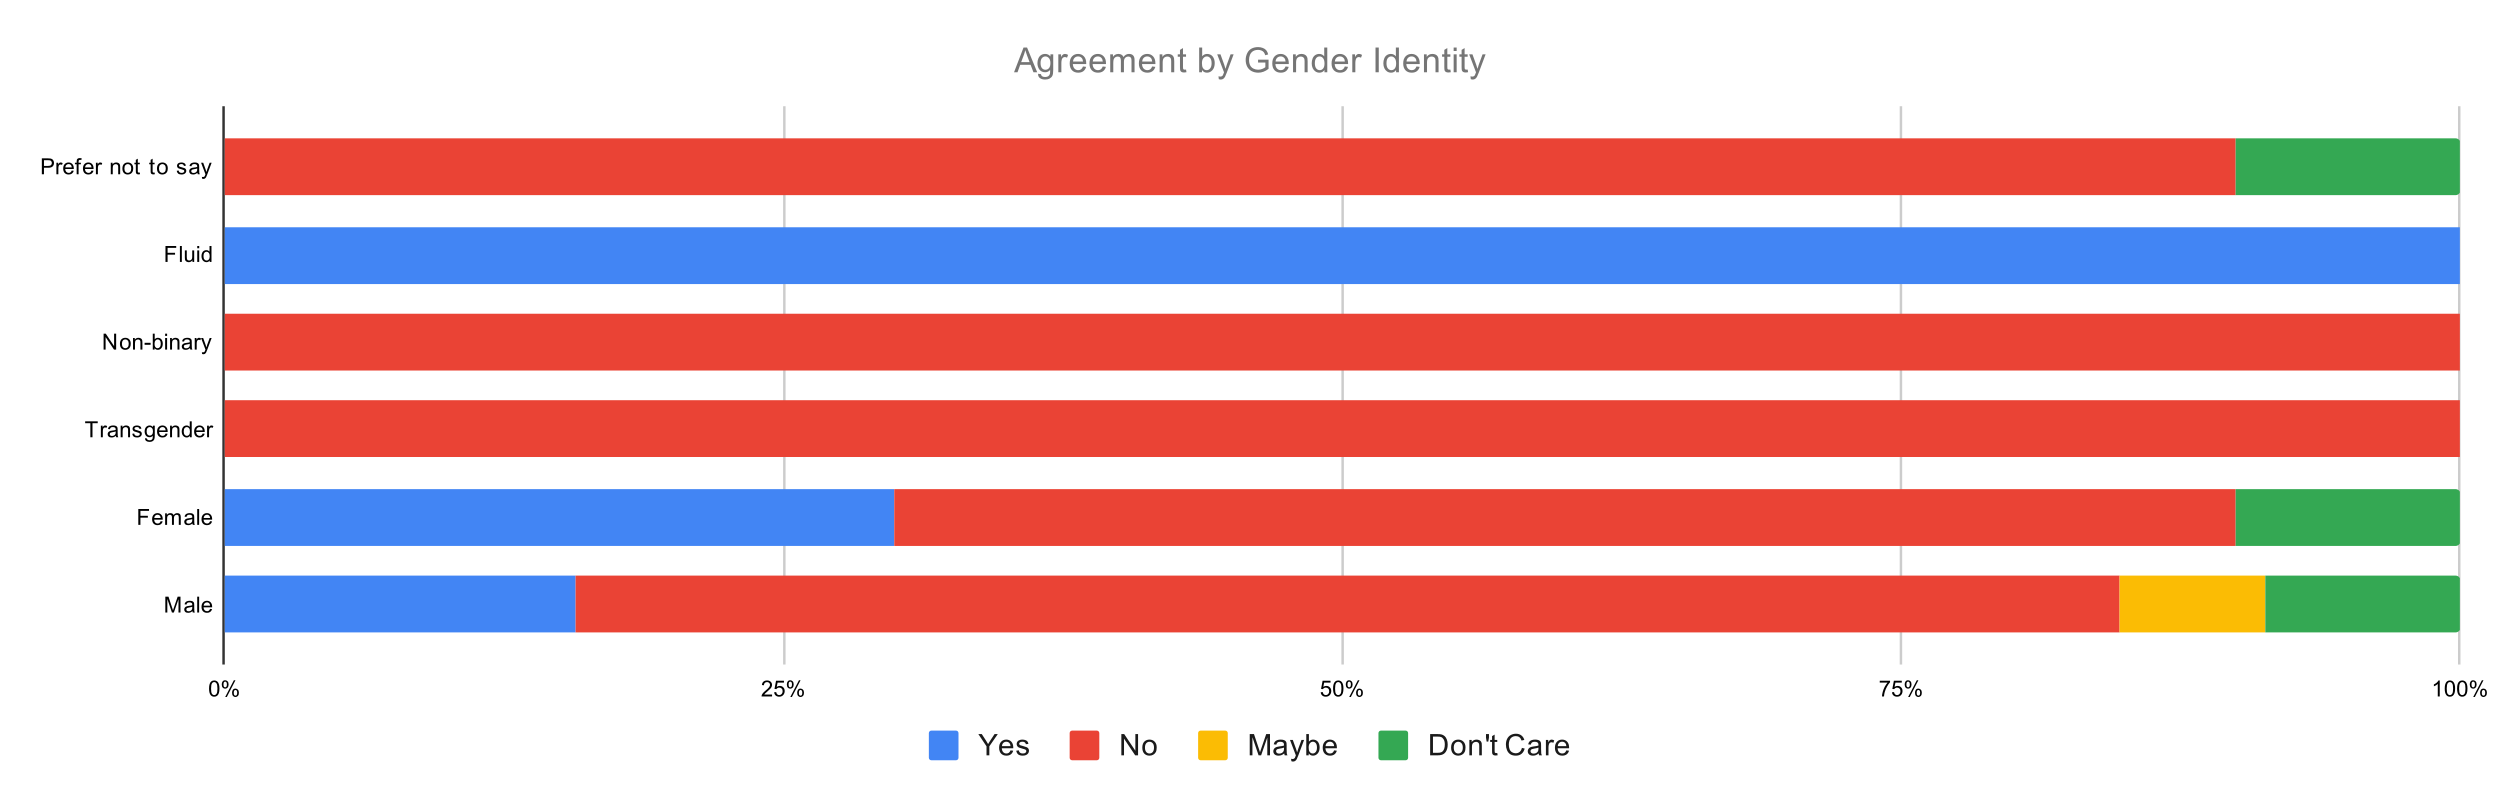 <svg version="1.1" viewBox="0.0 0.0 1012.0 325.0" fill="none" stroke="none" stroke-linecap="square" stroke-miterlimit="10" width="1012" height="325" xmlns:xlink="http://www.w3.org/1999/xlink" xmlns="http://www.w3.org/2000/svg"><path fill="#ffffff" d="M0 0L1012.0 0L1012.0 325.0L0 325.0L0 0Z" fill-rule="nonzero"/><path stroke="#333333" stroke-width="1.0" stroke-linecap="butt" d="M90.5 43.5L90.5 268.5" fill-rule="nonzero"/><path stroke="#cccccc" stroke-width="1.0" stroke-linecap="butt" d="M317.5 43.5L317.5 268.5" fill-rule="nonzero"/><path stroke="#cccccc" stroke-width="1.0" stroke-linecap="butt" d="M543.5 43.5L543.5 268.5" fill-rule="nonzero"/><path stroke="#cccccc" stroke-width="1.0" stroke-linecap="butt" d="M769.5 43.5L769.5 268.5" fill-rule="nonzero"/><path stroke="#cccccc" stroke-width="1.0" stroke-linecap="butt" d="M995.5 43.5L995.5 268.5" fill-rule="nonzero"/><clipPath id="id_0"><path d="M90.75 43.083L995.75 43.083L995.75 268.417L90.75 268.417L90.75 43.083Z" clip-rule="nonzero"/></clipPath><path stroke="#000000" stroke-width="0.0" stroke-linecap="butt" stroke-opacity="0.0" clip-path="url(#id_0)" d="M91.0 256.0L91.0 233.0L233.0 233.0L233.0 256.0Z" fill-rule="nonzero"/><path fill="#4285f4" clip-path="url(#id_0)" d="M91.0 256.0L91.0 233.0L233.0 233.0L233.0 256.0Z" fill-rule="nonzero"/><path stroke="#000000" stroke-width="0.0" stroke-linecap="butt" stroke-opacity="0.0" clip-path="url(#id_0)" d="M91.0 221.0L91.0 198.0L362.0 198.0L362.0 221.0Z" fill-rule="nonzero"/><path fill="#4285f4" clip-path="url(#id_0)" d="M91.0 221.0L91.0 198.0L362.0 198.0L362.0 221.0Z" fill-rule="nonzero"/><path stroke="#000000" stroke-width="0.0" stroke-linecap="butt" stroke-opacity="0.0" clip-path="url(#id_0)" d="M91.0 185.0L91.0 162.0L91.0 162.0L91.0 185.0Z" fill-rule="nonzero"/><path fill="#4285f4" clip-path="url(#id_0)" d="M91.0 185.0L91.0 162.0L91.0 162.0L91.0 185.0Z" fill-rule="nonzero"/><path stroke="#000000" stroke-width="0.0" stroke-linecap="butt" stroke-opacity="0.0" clip-path="url(#id_0)" d="M91.0 150.0L91.0 127.0L91.0 127.0L91.0 150.0Z" fill-rule="nonzero"/><path fill="#4285f4" clip-path="url(#id_0)" d="M91.0 150.0L91.0 127.0L91.0 127.0L91.0 150.0Z" fill-rule="nonzero"/><path stroke="#000000" stroke-width="0.0" stroke-linecap="butt" stroke-opacity="0.0" clip-path="url(#id_0)" d="M91.0 115.0L91.0 92.0L996.0 92.0L996.0 115.0Z" fill-rule="nonzero"/><path fill="#4285f4" clip-path="url(#id_0)" d="M91.0 115.0L91.0 92.0L996.0 92.0L996.0 115.0Z" fill-rule="nonzero"/><path stroke="#000000" stroke-width="0.0" stroke-linecap="butt" stroke-opacity="0.0" clip-path="url(#id_0)" d="M91.0 79.0L91.0 56.0L91.0 56.0L91.0 79.0Z" fill-rule="nonzero"/><path fill="#4285f4" clip-path="url(#id_0)" d="M91.0 79.0L91.0 56.0L91.0 56.0L91.0 79.0Z" fill-rule="nonzero"/><path stroke="#000000" stroke-width="0.0" stroke-linecap="butt" stroke-opacity="0.0" clip-path="url(#id_0)" d="M233.0 256.0L233.0 233.0L858.0 233.0L858.0 256.0Z" fill-rule="nonzero"/><path fill="#ea4335" clip-path="url(#id_0)" d="M233.0 256.0L233.0 233.0L858.0 233.0L858.0 256.0Z" fill-rule="nonzero"/><path stroke="#000000" stroke-width="0.0" stroke-linecap="butt" stroke-opacity="0.0" clip-path="url(#id_0)" d="M362.0 221.0L362.0 198.0L905.0 198.0L905.0 221.0Z" fill-rule="nonzero"/><path fill="#ea4335" clip-path="url(#id_0)" d="M362.0 221.0L362.0 198.0L905.0 198.0L905.0 221.0Z" fill-rule="nonzero"/><path stroke="#000000" stroke-width="0.0" stroke-linecap="butt" stroke-opacity="0.0" clip-path="url(#id_0)" d="M91.0 185.0L91.0 162.0L996.0 162.0L996.0 185.0Z" fill-rule="nonzero"/><path fill="#ea4335" clip-path="url(#id_0)" d="M91.0 185.0L91.0 162.0L996.0 162.0L996.0 185.0Z" fill-rule="nonzero"/><path stroke="#000000" stroke-width="0.0" stroke-linecap="butt" stroke-opacity="0.0" clip-path="url(#id_0)" d="M91.0 150.0L91.0 127.0L996.0 127.0L996.0 150.0Z" fill-rule="nonzero"/><path fill="#ea4335" clip-path="url(#id_0)" d="M91.0 150.0L91.0 127.0L996.0 127.0L996.0 150.0Z" fill-rule="nonzero"/><path stroke="#000000" stroke-width="0.0" stroke-linecap="butt" stroke-opacity="0.0" clip-path="url(#id_0)" d="M996.0 115.0L996.0 92.0L996.0 92.0L996.0 115.0Z" fill-rule="nonzero"/><path fill="#ea4335" clip-path="url(#id_0)" d="M996.0 115.0L996.0 92.0L996.0 92.0L996.0 115.0Z" fill-rule="nonzero"/><path stroke="#000000" stroke-width="0.0" stroke-linecap="butt" stroke-opacity="0.0" clip-path="url(#id_0)" d="M91.0 79.0L91.0 56.0L905.0 56.0L905.0 79.0Z" fill-rule="nonzero"/><path fill="#ea4335" clip-path="url(#id_0)" d="M91.0 79.0L91.0 56.0L905.0 56.0L905.0 79.0Z" fill-rule="nonzero"/><path stroke="#000000" stroke-width="0.0" stroke-linecap="butt" stroke-opacity="0.0" clip-path="url(#id_0)" d="M858.0 256.0L858.0 233.0L917.0 233.0L917.0 256.0Z" fill-rule="nonzero"/><path fill="#fbbc04" clip-path="url(#id_0)" d="M858.0 256.0L858.0 233.0L917.0 233.0L917.0 256.0Z" fill-rule="nonzero"/><path stroke="#000000" stroke-width="0.0" stroke-linecap="butt" stroke-opacity="0.0" clip-path="url(#id_0)" d="M905.0 221.0L905.0 198.0L905.0 198.0L905.0 221.0Z" fill-rule="nonzero"/><path fill="#fbbc04" clip-path="url(#id_0)" d="M905.0 221.0L905.0 198.0L905.0 198.0L905.0 221.0Z" fill-rule="nonzero"/><path stroke="#000000" stroke-width="0.0" stroke-linecap="butt" stroke-opacity="0.0" clip-path="url(#id_0)" d="M996.0 185.0L996.0 162.0L996.0 162.0L996.0 185.0Z" fill-rule="nonzero"/><path fill="#fbbc04" clip-path="url(#id_0)" d="M996.0 185.0L996.0 162.0L996.0 162.0L996.0 185.0Z" fill-rule="nonzero"/><path stroke="#000000" stroke-width="0.0" stroke-linecap="butt" stroke-opacity="0.0" clip-path="url(#id_0)" d="M996.0 150.0L996.0 127.0L996.0 127.0L996.0 150.0Z" fill-rule="nonzero"/><path fill="#fbbc04" clip-path="url(#id_0)" d="M996.0 150.0L996.0 127.0L996.0 127.0L996.0 150.0Z" fill-rule="nonzero"/><path stroke="#000000" stroke-width="0.0" stroke-linecap="butt" stroke-opacity="0.0" clip-path="url(#id_0)" d="M996.0 115.0L996.0 92.0L996.0 92.0L996.0 115.0Z" fill-rule="nonzero"/><path fill="#fbbc04" clip-path="url(#id_0)" d="M996.0 115.0L996.0 92.0L996.0 92.0L996.0 115.0Z" fill-rule="nonzero"/><path stroke="#000000" stroke-width="0.0" stroke-linecap="butt" stroke-opacity="0.0" clip-path="url(#id_0)" d="M905.0 79.0L905.0 56.0L905.0 56.0L905.0 79.0Z" fill-rule="nonzero"/><path fill="#fbbc04" clip-path="url(#id_0)" d="M905.0 79.0L905.0 56.0L905.0 56.0L905.0 79.0Z" fill-rule="nonzero"/><path stroke="#000000" stroke-width="0.0" stroke-linecap="butt" stroke-opacity="0.0" clip-path="url(#id_0)" d="M917.0 256.0L917.0 233.0L994.0 233.0C995.105 233.0 996.0 233.895 996.0 235.0L996.0 254.0C996.0 255.105 995.105 256.0 994.0 256.0Z" fill-rule="nonzero"/><path fill="#34a853" clip-path="url(#id_0)" d="M917.0 256.0L917.0 233.0L994.0 233.0C995.105 233.0 996.0 233.895 996.0 235.0L996.0 254.0C996.0 255.105 995.105 256.0 994.0 256.0Z" fill-rule="nonzero"/><path stroke="#000000" stroke-width="0.0" stroke-linecap="butt" stroke-opacity="0.0" clip-path="url(#id_0)" d="M905.0 221.0L905.0 198.0L994.0 198.0C995.105 198.0 996.0 198.895 996.0 200.0L996.0 219.0C996.0 220.105 995.105 221.0 994.0 221.0Z" fill-rule="nonzero"/><path fill="#34a853" clip-path="url(#id_0)" d="M905.0 221.0L905.0 198.0L994.0 198.0C995.105 198.0 996.0 198.895 996.0 200.0L996.0 219.0C996.0 220.105 995.105 221.0 994.0 221.0Z" fill-rule="nonzero"/><path stroke="#000000" stroke-width="0.0" stroke-linecap="butt" stroke-opacity="0.0" clip-path="url(#id_0)" d="M996.0 185.0L996.0 162.0L996.0 162.0L996.0 185.0Z" fill-rule="nonzero"/><path fill="#34a853" clip-path="url(#id_0)" d="M996.0 185.0L996.0 162.0L996.0 162.0L996.0 185.0Z" fill-rule="nonzero"/><path stroke="#000000" stroke-width="0.0" stroke-linecap="butt" stroke-opacity="0.0" clip-path="url(#id_0)" d="M996.0 150.0L996.0 127.0L996.0 127.0L996.0 150.0Z" fill-rule="nonzero"/><path fill="#34a853" clip-path="url(#id_0)" d="M996.0 150.0L996.0 127.0L996.0 127.0L996.0 150.0Z" fill-rule="nonzero"/><path stroke="#000000" stroke-width="0.0" stroke-linecap="butt" stroke-opacity="0.0" clip-path="url(#id_0)" d="M996.0 115.0L996.0 92.0L996.0 92.0L996.0 115.0Z" fill-rule="nonzero"/><path fill="#34a853" clip-path="url(#id_0)" d="M996.0 115.0L996.0 92.0L996.0 92.0L996.0 115.0Z" fill-rule="nonzero"/><path stroke="#000000" stroke-width="0.0" stroke-linecap="butt" stroke-opacity="0.0" clip-path="url(#id_0)" d="M905.0 79.0L905.0 56.0L994.0 56.0C995.105 56.0 996.0 56.895 996.0 58.0L996.0 77.0C996.0 78.105 995.105 79.0 994.0 79.0Z" fill-rule="nonzero"/><path fill="#34a853" clip-path="url(#id_0)" d="M905.0 79.0L905.0 56.0L994.0 56.0C995.105 56.0 996.0 56.895 996.0 58.0L996.0 77.0C996.0 78.105 995.105 79.0 994.0 79.0Z" fill-rule="nonzero"/><path fill="#000000" d="M66.922 247.964L66.922 241.526L68.203 241.526L69.719 246.089Q69.938 246.714 70.031 247.042Q70.141 246.683 70.375 246.011L71.922 241.526L73.062 241.526L73.062 247.964L72.25 247.964L72.25 242.573L70.375 247.964L69.609 247.964L67.734 242.48L67.734 247.964L66.922 247.964ZM77.891 247.386Q77.453 247.761 77.047 247.917Q76.641 248.073 76.172 248.073Q75.406 248.073 74.984 247.698Q74.578 247.323 74.578 246.73Q74.578 246.386 74.734 246.105Q74.891 245.823 75.141 245.651Q75.391 245.48 75.703 245.386Q75.938 245.339 76.406 245.276Q77.375 245.167 77.828 244.995Q77.828 244.839 77.828 244.792Q77.828 244.308 77.609 244.12Q77.297 243.839 76.703 243.839Q76.141 243.839 75.875 244.042Q75.609 244.23 75.484 244.73L74.719 244.636Q74.812 244.136 75.047 243.839Q75.297 243.526 75.75 243.37Q76.219 243.198 76.812 243.198Q77.422 243.198 77.781 243.339Q78.156 243.48 78.328 243.698Q78.516 243.901 78.578 244.23Q78.625 244.433 78.625 244.948L78.625 246.011Q78.625 247.105 78.672 247.401Q78.719 247.698 78.875 247.964L78.047 247.964Q77.922 247.714 77.891 247.386ZM77.828 245.62Q77.391 245.792 76.531 245.917Q76.047 245.995 75.844 246.089Q75.641 246.167 75.531 246.339Q75.422 246.511 75.422 246.714Q75.422 247.026 75.656 247.245Q75.891 247.448 76.359 247.448Q76.812 247.448 77.172 247.245Q77.531 247.042 77.703 246.698Q77.828 246.433 77.828 245.917L77.828 245.62ZM79.828 247.964L79.828 241.526L80.609 241.526L80.609 247.964L79.828 247.964ZM85.031 246.464L85.859 246.558Q85.656 247.276 85.125 247.683Q84.609 248.073 83.797 248.073Q82.781 248.073 82.172 247.448Q81.578 246.808 81.578 245.667Q81.578 244.495 82.188 243.855Q82.797 243.198 83.766 243.198Q84.703 243.198 85.281 243.839Q85.875 244.464 85.875 245.62Q85.875 245.698 85.875 245.839L82.391 245.839Q82.438 246.605 82.828 247.011Q83.219 247.417 83.812 247.417Q84.25 247.417 84.547 247.198Q84.859 246.964 85.031 246.464ZM82.438 245.183L85.047 245.183Q85.0 244.589 84.75 244.292Q84.375 243.839 83.766 243.839Q83.219 243.839 82.844 244.214Q82.484 244.573 82.438 245.183Z" fill-rule="nonzero"/><path fill="#000000" d="M55.984 212.478L55.984 206.041L60.328 206.041L60.328 206.791L56.844 206.791L56.844 208.791L59.859 208.791L59.859 209.556L56.844 209.556L56.844 212.478L55.984 212.478ZM65.031 210.978L65.859 211.072Q65.656 211.791 65.125 212.197Q64.609 212.588 63.797 212.588Q62.781 212.588 62.172 211.963Q61.578 211.322 61.578 210.181Q61.578 209.01 62.188 208.369Q62.797 207.713 63.766 207.713Q64.703 207.713 65.281 208.353Q65.875 208.978 65.875 210.135Q65.875 210.213 65.875 210.353L62.391 210.353Q62.438 211.119 62.828 211.525Q63.219 211.931 63.812 211.931Q64.25 211.931 64.547 211.713Q64.859 211.478 65.031 210.978ZM62.438 209.697L65.047 209.697Q65.0 209.103 64.75 208.806Q64.375 208.353 63.766 208.353Q63.219 208.353 62.844 208.728Q62.484 209.088 62.438 209.697ZM66.844 212.478L66.844 207.806L67.547 207.806L67.547 208.463Q67.766 208.119 68.125 207.916Q68.5 207.713 68.969 207.713Q69.484 207.713 69.812 207.931Q70.141 208.135 70.281 208.525Q70.844 207.713 71.719 207.713Q72.422 207.713 72.797 208.103Q73.172 208.478 73.172 209.275L73.172 212.478L72.375 212.478L72.375 209.541Q72.375 209.056 72.297 208.853Q72.234 208.65 72.031 208.525Q71.828 208.385 71.547 208.385Q71.062 208.385 70.734 208.713Q70.406 209.041 70.406 209.76L70.406 212.478L69.609 212.478L69.609 209.447Q69.609 208.916 69.422 208.65Q69.234 208.385 68.797 208.385Q68.453 208.385 68.172 208.572Q67.891 208.744 67.766 209.088Q67.641 209.416 67.641 210.056L67.641 212.478L66.844 212.478ZM77.891 211.9Q77.453 212.275 77.047 212.431Q76.641 212.588 76.172 212.588Q75.406 212.588 74.984 212.213Q74.578 211.838 74.578 211.244Q74.578 210.9 74.734 210.619Q74.891 210.338 75.141 210.166Q75.391 209.994 75.703 209.9Q75.938 209.853 76.406 209.791Q77.375 209.681 77.828 209.51Q77.828 209.353 77.828 209.306Q77.828 208.822 77.609 208.635Q77.297 208.353 76.703 208.353Q76.141 208.353 75.875 208.556Q75.609 208.744 75.484 209.244L74.719 209.15Q74.812 208.65 75.047 208.353Q75.297 208.041 75.75 207.885Q76.219 207.713 76.812 207.713Q77.422 207.713 77.781 207.853Q78.156 207.994 78.328 208.213Q78.516 208.416 78.578 208.744Q78.625 208.947 78.625 209.463L78.625 210.525Q78.625 211.619 78.672 211.916Q78.719 212.213 78.875 212.478L78.047 212.478Q77.922 212.228 77.891 211.9ZM77.828 210.135Q77.391 210.306 76.531 210.431Q76.047 210.51 75.844 210.603Q75.641 210.681 75.531 210.853Q75.422 211.025 75.422 211.228Q75.422 211.541 75.656 211.76Q75.891 211.963 76.359 211.963Q76.812 211.963 77.172 211.76Q77.531 211.556 77.703 211.213Q77.828 210.947 77.828 210.431L77.828 210.135ZM79.828 212.478L79.828 206.041L80.609 206.041L80.609 212.478L79.828 212.478ZM85.031 210.978L85.859 211.072Q85.656 211.791 85.125 212.197Q84.609 212.588 83.797 212.588Q82.781 212.588 82.172 211.963Q81.578 211.322 81.578 210.181Q81.578 209.01 82.188 208.369Q82.797 207.713 83.766 207.713Q84.703 207.713 85.281 208.353Q85.875 208.978 85.875 210.135Q85.875 210.213 85.875 210.353L82.391 210.353Q82.438 211.119 82.828 211.525Q83.219 211.931 83.812 211.931Q84.25 211.931 84.547 211.713Q84.859 211.478 85.031 210.978ZM82.438 209.697L85.047 209.697Q85.0 209.103 84.75 208.806Q84.375 208.353 83.766 208.353Q83.219 208.353 82.844 208.728Q82.484 209.088 82.438 209.697Z" fill-rule="nonzero"/><path fill="#000000" d="M36.578 176.993L36.578 171.305L34.469 171.305L34.469 170.555L39.562 170.555L39.562 171.305L37.438 171.305L37.438 176.993L36.578 176.993ZM40.828 176.993L40.828 172.321L41.547 172.321L41.547 173.04Q41.812 172.54 42.047 172.383Q42.281 172.227 42.562 172.227Q42.953 172.227 43.375 172.477L43.094 173.212Q42.812 173.04 42.516 173.04Q42.266 173.04 42.047 173.196Q41.844 173.352 41.75 173.633Q41.625 174.055 41.625 174.555L41.625 176.993L40.828 176.993ZM46.891 176.415Q46.453 176.79 46.047 176.946Q45.641 177.102 45.172 177.102Q44.406 177.102 43.984 176.727Q43.578 176.352 43.578 175.758Q43.578 175.415 43.734 175.133Q43.891 174.852 44.141 174.68Q44.391 174.508 44.703 174.415Q44.938 174.368 45.406 174.305Q46.375 174.196 46.828 174.024Q46.828 173.868 46.828 173.821Q46.828 173.337 46.609 173.149Q46.297 172.868 45.703 172.868Q45.141 172.868 44.875 173.071Q44.609 173.258 44.484 173.758L43.719 173.665Q43.812 173.165 44.047 172.868Q44.297 172.555 44.75 172.399Q45.219 172.227 45.812 172.227Q46.422 172.227 46.781 172.368Q47.156 172.508 47.328 172.727Q47.516 172.93 47.578 173.258Q47.625 173.462 47.625 173.977L47.625 175.04Q47.625 176.133 47.672 176.43Q47.719 176.727 47.875 176.993L47.047 176.993Q46.922 176.743 46.891 176.415ZM46.828 174.649Q46.391 174.821 45.531 174.946Q45.047 175.024 44.844 175.118Q44.641 175.196 44.531 175.368Q44.422 175.54 44.422 175.743Q44.422 176.055 44.656 176.274Q44.891 176.477 45.359 176.477Q45.812 176.477 46.172 176.274Q46.531 176.071 46.703 175.727Q46.828 175.462 46.828 174.946L46.828 174.649ZM48.844 176.993L48.844 172.321L49.562 172.321L49.562 172.993Q50.062 172.227 51.047 172.227Q51.469 172.227 51.812 172.383Q52.172 172.524 52.344 172.774Q52.516 173.008 52.594 173.352Q52.641 173.571 52.641 174.118L52.641 176.993L51.844 176.993L51.844 174.149Q51.844 173.665 51.75 173.43Q51.656 173.196 51.422 173.055Q51.188 172.899 50.875 172.899Q50.375 172.899 50.0 173.227Q49.641 173.54 49.641 174.446L49.641 176.993L48.844 176.993ZM53.531 175.602L54.312 175.477Q54.375 175.946 54.672 176.196Q54.984 176.446 55.516 176.446Q56.062 176.446 56.328 176.227Q56.594 176.008 56.594 175.712Q56.594 175.43 56.359 175.29Q56.188 175.18 55.547 175.008Q54.672 174.79 54.328 174.633Q54.0 174.477 53.828 174.196Q53.656 173.915 53.656 173.571Q53.656 173.258 53.797 172.993Q53.938 172.727 54.188 172.54Q54.375 172.415 54.688 172.321Q55.016 172.227 55.375 172.227Q55.922 172.227 56.328 172.383Q56.75 172.54 56.953 172.805Q57.156 173.071 57.234 173.524L56.453 173.633Q56.406 173.274 56.141 173.071Q55.891 172.868 55.438 172.868Q54.891 172.868 54.656 173.055Q54.422 173.227 54.422 173.477Q54.422 173.633 54.516 173.743Q54.609 173.883 54.828 173.962Q54.938 174.008 55.516 174.165Q56.359 174.383 56.688 174.524Q57.031 174.665 57.219 174.946Q57.406 175.212 57.406 175.618Q57.406 176.024 57.172 176.368Q56.938 176.712 56.5 176.915Q56.078 177.102 55.516 177.102Q54.609 177.102 54.125 176.727Q53.656 176.337 53.531 175.602ZM58.703 177.383L59.469 177.493Q59.516 177.852 59.734 178.008Q60.031 178.227 60.547 178.227Q61.094 178.227 61.391 178.008Q61.688 177.79 61.797 177.399Q61.859 177.149 61.844 176.383Q61.328 176.993 60.562 176.993Q59.594 176.993 59.062 176.305Q58.547 175.602 58.547 174.633Q58.547 173.962 58.781 173.399Q59.031 172.837 59.484 172.54Q59.938 172.227 60.562 172.227Q61.391 172.227 61.922 172.883L61.922 172.321L62.656 172.321L62.656 176.352Q62.656 177.446 62.422 177.899Q62.203 178.352 61.719 178.618Q61.25 178.883 60.547 178.883Q59.703 178.883 59.188 178.508Q58.688 178.133 58.703 177.383ZM59.359 174.571Q59.359 175.493 59.719 175.915Q60.078 176.337 60.625 176.337Q61.172 176.337 61.547 175.915Q61.922 175.493 61.922 174.602Q61.922 173.743 61.531 173.305Q61.156 172.868 60.625 172.868Q60.094 172.868 59.719 173.305Q59.359 173.727 59.359 174.571ZM67.031 175.493L67.859 175.587Q67.656 176.305 67.125 176.712Q66.609 177.102 65.797 177.102Q64.781 177.102 64.172 176.477Q63.578 175.837 63.578 174.696Q63.578 173.524 64.188 172.883Q64.797 172.227 65.766 172.227Q66.703 172.227 67.281 172.868Q67.875 173.493 67.875 174.649Q67.875 174.727 67.875 174.868L64.391 174.868Q64.438 175.633 64.828 176.04Q65.219 176.446 65.812 176.446Q66.25 176.446 66.547 176.227Q66.859 175.993 67.031 175.493ZM64.438 174.212L67.047 174.212Q67.0 173.618 66.75 173.321Q66.375 172.868 65.766 172.868Q65.219 172.868 64.844 173.243Q64.484 173.602 64.438 174.212ZM68.844 176.993L68.844 172.321L69.562 172.321L69.562 172.993Q70.062 172.227 71.047 172.227Q71.469 172.227 71.812 172.383Q72.172 172.524 72.344 172.774Q72.516 173.008 72.594 173.352Q72.641 173.571 72.641 174.118L72.641 176.993L71.844 176.993L71.844 174.149Q71.844 173.665 71.75 173.43Q71.656 173.196 71.422 173.055Q71.188 172.899 70.875 172.899Q70.375 172.899 70.0 173.227Q69.641 173.54 69.641 174.446L69.641 176.993L68.844 176.993ZM76.875 176.993L76.875 176.399Q76.422 177.102 75.562 177.102Q75.016 177.102 74.547 176.79Q74.078 176.477 73.812 175.93Q73.562 175.383 73.562 174.665Q73.562 173.962 73.797 173.399Q74.031 172.821 74.484 172.524Q74.953 172.227 75.531 172.227Q75.953 172.227 76.281 172.399Q76.609 172.571 76.812 172.868L76.812 170.555L77.609 170.555L77.609 176.993L76.875 176.993ZM74.375 174.665Q74.375 175.555 74.75 176.008Q75.125 176.446 75.641 176.446Q76.156 176.446 76.516 176.024Q76.891 175.602 76.891 174.727Q76.891 173.774 76.516 173.321Q76.141 172.868 75.609 172.868Q75.078 172.868 74.719 173.305Q74.375 173.743 74.375 174.665ZM82.031 175.493L82.859 175.587Q82.656 176.305 82.125 176.712Q81.609 177.102 80.797 177.102Q79.781 177.102 79.172 176.477Q78.578 175.837 78.578 174.696Q78.578 173.524 79.188 172.883Q79.797 172.227 80.766 172.227Q81.703 172.227 82.281 172.868Q82.875 173.493 82.875 174.649Q82.875 174.727 82.875 174.868L79.391 174.868Q79.438 175.633 79.828 176.04Q80.219 176.446 80.812 176.446Q81.25 176.446 81.547 176.227Q81.859 175.993 82.031 175.493ZM79.438 174.212L82.047 174.212Q82.0 173.618 81.75 173.321Q81.375 172.868 80.766 172.868Q80.219 172.868 79.844 173.243Q79.484 173.602 79.438 174.212ZM83.828 176.993L83.828 172.321L84.547 172.321L84.547 173.04Q84.812 172.54 85.047 172.383Q85.281 172.227 85.562 172.227Q85.953 172.227 86.375 172.477L86.094 173.212Q85.812 173.04 85.516 173.04Q85.266 173.04 85.047 173.196Q84.844 173.352 84.75 173.633Q84.625 174.055 84.625 174.555L84.625 176.993L83.828 176.993Z" fill-rule="nonzero"/><path fill="#000000" d="M41.938 141.507L41.938 135.07L42.812 135.07L46.188 140.117L46.188 135.07L47.016 135.07L47.016 141.507L46.141 141.507L42.75 136.445L42.75 141.507L41.938 141.507ZM48.547 139.179Q48.547 137.882 49.266 137.257Q49.875 136.742 50.734 136.742Q51.703 136.742 52.312 137.367Q52.922 137.992 52.922 139.101Q52.922 140.007 52.641 140.523Q52.375 141.038 51.859 141.335Q51.344 141.617 50.734 141.617Q49.75 141.617 49.141 140.992Q48.547 140.351 48.547 139.179ZM49.359 139.179Q49.359 140.07 49.75 140.523Q50.141 140.96 50.734 140.96Q51.328 140.96 51.719 140.523Q52.109 140.07 52.109 139.148Q52.109 138.288 51.719 137.835Q51.328 137.382 50.734 137.382Q50.141 137.382 49.75 137.835Q49.359 138.273 49.359 139.179ZM53.844 141.507L53.844 136.835L54.562 136.835L54.562 137.507Q55.062 136.742 56.047 136.742Q56.469 136.742 56.812 136.898Q57.172 137.038 57.344 137.288Q57.516 137.523 57.594 137.867Q57.641 138.085 57.641 138.632L57.641 141.507L56.844 141.507L56.844 138.663Q56.844 138.179 56.75 137.945Q56.656 137.71 56.422 137.57Q56.188 137.413 55.875 137.413Q55.375 137.413 55.0 137.742Q54.641 138.054 54.641 138.96L54.641 141.507L53.844 141.507ZM58.531 139.57L58.531 138.773L60.969 138.773L60.969 139.57L58.531 139.57ZM62.578 141.507L61.844 141.507L61.844 135.07L62.625 135.07L62.625 137.367Q63.125 136.742 63.906 136.742Q64.344 136.742 64.719 136.913Q65.109 137.085 65.359 137.398Q65.609 137.71 65.75 138.163Q65.891 138.601 65.891 139.101Q65.891 140.304 65.297 140.96Q64.703 141.617 63.875 141.617Q63.047 141.617 62.578 140.929L62.578 141.507ZM62.562 139.132Q62.562 139.976 62.797 140.351Q63.172 140.96 63.797 140.96Q64.328 140.96 64.703 140.507Q65.078 140.054 65.078 139.163Q65.078 138.257 64.719 137.82Q64.359 137.382 63.844 137.382Q63.312 137.382 62.938 137.835Q62.562 138.288 62.562 139.132ZM66.844 135.976L66.844 135.07L67.641 135.07L67.641 135.976L66.844 135.976ZM66.844 141.507L66.844 136.835L67.641 136.835L67.641 141.507L66.844 141.507ZM68.844 141.507L68.844 136.835L69.562 136.835L69.562 137.507Q70.062 136.742 71.047 136.742Q71.469 136.742 71.812 136.898Q72.172 137.038 72.344 137.288Q72.516 137.523 72.594 137.867Q72.641 138.085 72.641 138.632L72.641 141.507L71.844 141.507L71.844 138.663Q71.844 138.179 71.75 137.945Q71.656 137.71 71.422 137.57Q71.188 137.413 70.875 137.413Q70.375 137.413 70.0 137.742Q69.641 138.054 69.641 138.96L69.641 141.507L68.844 141.507ZM76.891 140.929Q76.453 141.304 76.047 141.46Q75.641 141.617 75.172 141.617Q74.406 141.617 73.984 141.242Q73.578 140.867 73.578 140.273Q73.578 139.929 73.734 139.648Q73.891 139.367 74.141 139.195Q74.391 139.023 74.703 138.929Q74.938 138.882 75.406 138.82Q76.375 138.71 76.828 138.538Q76.828 138.382 76.828 138.335Q76.828 137.851 76.609 137.663Q76.297 137.382 75.703 137.382Q75.141 137.382 74.875 137.585Q74.609 137.773 74.484 138.273L73.719 138.179Q73.812 137.679 74.047 137.382Q74.297 137.07 74.75 136.913Q75.219 136.742 75.812 136.742Q76.422 136.742 76.781 136.882Q77.156 137.023 77.328 137.242Q77.516 137.445 77.578 137.773Q77.625 137.976 77.625 138.492L77.625 139.554Q77.625 140.648 77.672 140.945Q77.719 141.242 77.875 141.507L77.047 141.507Q76.922 141.257 76.891 140.929ZM76.828 139.163Q76.391 139.335 75.531 139.46Q75.047 139.538 74.844 139.632Q74.641 139.71 74.531 139.882Q74.422 140.054 74.422 140.257Q74.422 140.57 74.656 140.788Q74.891 140.992 75.359 140.992Q75.812 140.992 76.172 140.788Q76.531 140.585 76.703 140.242Q76.828 139.976 76.828 139.46L76.828 139.163ZM78.828 141.507L78.828 136.835L79.547 136.835L79.547 137.554Q79.812 137.054 80.047 136.898Q80.281 136.742 80.562 136.742Q80.953 136.742 81.375 136.992L81.094 137.726Q80.812 137.554 80.516 137.554Q80.266 137.554 80.047 137.71Q79.844 137.867 79.75 138.148Q79.625 138.57 79.625 139.07L79.625 141.507L78.828 141.507ZM81.812 143.304L81.719 142.57Q81.984 142.632 82.172 142.632Q82.438 142.632 82.594 142.538Q82.75 142.46 82.859 142.304Q82.922 142.179 83.094 141.71Q83.125 141.648 83.172 141.523L81.391 136.835L82.25 136.835L83.219 139.538Q83.406 140.054 83.562 140.617Q83.688 140.085 83.875 139.554L84.875 136.835L85.672 136.835L83.891 141.585Q83.609 142.351 83.453 142.648Q83.234 143.038 82.969 143.21Q82.703 143.398 82.312 143.398Q82.094 143.398 81.812 143.304Z" fill-rule="nonzero"/><path fill="#000000" d="M66.984 106.022L66.984 99.584L71.328 99.584L71.328 100.334L67.844 100.334L67.844 102.334L70.859 102.334L70.859 103.1L67.844 103.1L67.844 106.022L66.984 106.022ZM72.828 106.022L72.828 99.584L73.609 99.584L73.609 106.022L72.828 106.022ZM77.906 106.022L77.906 105.334Q77.359 106.131 76.422 106.131Q76.016 106.131 75.656 105.975Q75.297 105.803 75.109 105.569Q74.938 105.334 74.875 104.99Q74.828 104.756 74.828 104.24L74.828 101.35L75.609 101.35L75.609 103.944Q75.609 104.569 75.672 104.772Q75.734 105.084 75.969 105.272Q76.219 105.444 76.578 105.444Q76.938 105.444 77.25 105.272Q77.562 105.084 77.688 104.772Q77.812 104.459 77.812 103.85L77.812 101.35L78.609 101.35L78.609 106.022L77.906 106.022ZM79.844 100.49L79.844 99.584L80.641 99.584L80.641 100.49L79.844 100.49ZM79.844 106.022L79.844 101.35L80.641 101.35L80.641 106.022L79.844 106.022ZM84.875 106.022L84.875 105.428Q84.422 106.131 83.562 106.131Q83.016 106.131 82.547 105.819Q82.078 105.506 81.812 104.959Q81.562 104.412 81.562 103.694Q81.562 102.99 81.797 102.428Q82.031 101.85 82.484 101.553Q82.953 101.256 83.531 101.256Q83.953 101.256 84.281 101.428Q84.609 101.6 84.812 101.897L84.812 99.584L85.609 99.584L85.609 106.022L84.875 106.022ZM82.375 103.694Q82.375 104.584 82.75 105.037Q83.125 105.475 83.641 105.475Q84.156 105.475 84.516 105.053Q84.891 104.631 84.891 103.756Q84.891 102.803 84.516 102.35Q84.141 101.897 83.609 101.897Q83.078 101.897 82.719 102.334Q82.375 102.772 82.375 103.694Z" fill-rule="nonzero"/><path fill="#000000" d="M16.938 70.536L16.938 64.099L19.375 64.099Q20.016 64.099 20.359 64.161Q20.828 64.239 21.141 64.458Q21.469 64.677 21.656 65.083Q21.859 65.474 21.859 65.958Q21.859 66.786 21.328 67.349Q20.812 67.911 19.453 67.911L17.797 67.911L17.797 70.536L16.938 70.536ZM17.797 67.161L19.469 67.161Q20.281 67.161 20.625 66.849Q20.984 66.536 20.984 65.989Q20.984 65.583 20.781 65.302Q20.578 65.005 20.234 64.911Q20.031 64.849 19.438 64.849L17.797 64.849L17.797 67.161ZM22.828 70.536L22.828 65.864L23.547 65.864L23.547 66.583Q23.812 66.083 24.047 65.927Q24.281 65.77 24.562 65.77Q24.953 65.77 25.375 66.02L25.094 66.755Q24.812 66.583 24.516 66.583Q24.266 66.583 24.047 66.739Q23.844 66.895 23.75 67.177Q23.625 67.599 23.625 68.099L23.625 70.536L22.828 70.536ZM29.031 69.036L29.859 69.13Q29.656 69.849 29.125 70.255Q28.609 70.645 27.797 70.645Q26.781 70.645 26.172 70.02Q25.578 69.38 25.578 68.239Q25.578 67.067 26.188 66.427Q26.797 65.77 27.766 65.77Q28.703 65.77 29.281 66.411Q29.875 67.036 29.875 68.192Q29.875 68.27 29.875 68.411L26.391 68.411Q26.438 69.177 26.828 69.583Q27.219 69.989 27.812 69.989Q28.25 69.989 28.547 69.77Q28.859 69.536 29.031 69.036ZM26.438 67.755L29.047 67.755Q29.0 67.161 28.75 66.864Q28.375 66.411 27.766 66.411Q27.219 66.411 26.844 66.786Q26.484 67.145 26.438 67.755ZM31.031 70.536L31.031 66.489L30.328 66.489L30.328 65.864L31.031 65.864L31.031 65.38Q31.031 64.895 31.109 64.677Q31.234 64.364 31.516 64.177Q31.812 63.989 32.328 63.989Q32.656 63.989 33.062 64.067L32.938 64.755Q32.703 64.708 32.484 64.708Q32.125 64.708 31.969 64.864Q31.812 65.02 31.812 65.442L31.812 65.864L32.734 65.864L32.734 66.489L31.812 66.489L31.812 70.536L31.031 70.536ZM37.031 69.036L37.859 69.13Q37.656 69.849 37.125 70.255Q36.609 70.645 35.797 70.645Q34.781 70.645 34.172 70.02Q33.578 69.38 33.578 68.239Q33.578 67.067 34.188 66.427Q34.797 65.77 35.766 65.77Q36.703 65.77 37.281 66.411Q37.875 67.036 37.875 68.192Q37.875 68.27 37.875 68.411L34.391 68.411Q34.438 69.177 34.828 69.583Q35.219 69.989 35.812 69.989Q36.25 69.989 36.547 69.77Q36.859 69.536 37.031 69.036ZM34.438 67.755L37.047 67.755Q37.0 67.161 36.75 66.864Q36.375 66.411 35.766 66.411Q35.219 66.411 34.844 66.786Q34.484 67.145 34.438 67.755ZM38.828 70.536L38.828 65.864L39.547 65.864L39.547 66.583Q39.812 66.083 40.047 65.927Q40.281 65.77 40.562 65.77Q40.953 65.77 41.375 66.02L41.094 66.755Q40.812 66.583 40.516 66.583Q40.266 66.583 40.047 66.739Q39.844 66.895 39.75 67.177Q39.625 67.599 39.625 68.099L39.625 70.536L38.828 70.536ZM44.844 70.536L44.844 65.864L45.562 65.864L45.562 66.536Q46.062 65.77 47.047 65.77Q47.469 65.77 47.812 65.927Q48.172 66.067 48.344 66.317Q48.516 66.552 48.594 66.895Q48.641 67.114 48.641 67.661L48.641 70.536L47.844 70.536L47.844 67.692Q47.844 67.208 47.75 66.974Q47.656 66.739 47.422 66.599Q47.188 66.442 46.875 66.442Q46.375 66.442 46.0 66.77Q45.641 67.083 45.641 67.989L45.641 70.536L44.844 70.536ZM49.547 68.208Q49.547 66.911 50.266 66.286Q50.875 65.77 51.734 65.77Q52.703 65.77 53.312 66.395Q53.922 67.02 53.922 68.13Q53.922 69.036 53.641 69.552Q53.375 70.067 52.859 70.364Q52.344 70.645 51.734 70.645Q50.75 70.645 50.141 70.02Q49.547 69.38 49.547 68.208ZM50.359 68.208Q50.359 69.099 50.75 69.552Q51.141 69.989 51.734 69.989Q52.328 69.989 52.719 69.552Q53.109 69.099 53.109 68.177Q53.109 67.317 52.719 66.864Q52.328 66.411 51.734 66.411Q51.141 66.411 50.75 66.864Q50.359 67.302 50.359 68.208ZM56.578 69.833L56.688 70.52Q56.344 70.599 56.094 70.599Q55.656 70.599 55.422 70.458Q55.188 70.317 55.078 70.099Q54.984 69.88 54.984 69.177L54.984 66.489L54.406 66.489L54.406 65.864L54.984 65.864L54.984 64.708L55.781 64.239L55.781 65.864L56.578 65.864L56.578 66.489L55.781 66.489L55.781 69.208Q55.781 69.552 55.812 69.645Q55.859 69.739 55.953 69.802Q56.047 69.864 56.219 69.864Q56.359 69.864 56.578 69.833ZM62.578 69.833L62.688 70.52Q62.344 70.599 62.094 70.599Q61.656 70.599 61.422 70.458Q61.188 70.317 61.078 70.099Q60.984 69.88 60.984 69.177L60.984 66.489L60.406 66.489L60.406 65.864L60.984 65.864L60.984 64.708L61.781 64.239L61.781 65.864L62.578 65.864L62.578 66.489L61.781 66.489L61.781 69.208Q61.781 69.552 61.812 69.645Q61.859 69.739 61.953 69.802Q62.047 69.864 62.219 69.864Q62.359 69.864 62.578 69.833ZM63.547 68.208Q63.547 66.911 64.266 66.286Q64.875 65.77 65.734 65.77Q66.703 65.77 67.312 66.395Q67.922 67.02 67.922 68.13Q67.922 69.036 67.641 69.552Q67.375 70.067 66.859 70.364Q66.344 70.645 65.734 70.645Q64.75 70.645 64.141 70.02Q63.547 69.38 63.547 68.208ZM64.359 68.208Q64.359 69.099 64.75 69.552Q65.141 69.989 65.734 69.989Q66.328 69.989 66.719 69.552Q67.109 69.099 67.109 68.177Q67.109 67.317 66.719 66.864Q66.328 66.411 65.734 66.411Q65.141 66.411 64.75 66.864Q64.359 67.302 64.359 68.208ZM71.531 69.145L72.312 69.02Q72.375 69.489 72.672 69.739Q72.984 69.989 73.516 69.989Q74.062 69.989 74.328 69.77Q74.594 69.552 74.594 69.255Q74.594 68.974 74.359 68.833Q74.188 68.724 73.547 68.552Q72.672 68.333 72.328 68.177Q72.0 68.02 71.828 67.739Q71.656 67.458 71.656 67.114Q71.656 66.802 71.797 66.536Q71.938 66.27 72.188 66.083Q72.375 65.958 72.688 65.864Q73.016 65.77 73.375 65.77Q73.922 65.77 74.328 65.927Q74.75 66.083 74.953 66.349Q75.156 66.614 75.234 67.067L74.453 67.177Q74.406 66.817 74.141 66.614Q73.891 66.411 73.438 66.411Q72.891 66.411 72.656 66.599Q72.422 66.77 72.422 67.02Q72.422 67.177 72.516 67.286Q72.609 67.427 72.828 67.505Q72.938 67.552 73.516 67.708Q74.359 67.927 74.688 68.067Q75.031 68.208 75.219 68.489Q75.406 68.755 75.406 69.161Q75.406 69.567 75.172 69.911Q74.938 70.255 74.5 70.458Q74.078 70.645 73.516 70.645Q72.609 70.645 72.125 70.27Q71.656 69.88 71.531 69.145ZM79.891 69.958Q79.453 70.333 79.047 70.489Q78.641 70.645 78.172 70.645Q77.406 70.645 76.984 70.27Q76.578 69.895 76.578 69.302Q76.578 68.958 76.734 68.677Q76.891 68.395 77.141 68.224Q77.391 68.052 77.703 67.958Q77.938 67.911 78.406 67.849Q79.375 67.739 79.828 67.567Q79.828 67.411 79.828 67.364Q79.828 66.88 79.609 66.692Q79.297 66.411 78.703 66.411Q78.141 66.411 77.875 66.614Q77.609 66.802 77.484 67.302L76.719 67.208Q76.812 66.708 77.047 66.411Q77.297 66.099 77.75 65.942Q78.219 65.77 78.812 65.77Q79.422 65.77 79.781 65.911Q80.156 66.052 80.328 66.27Q80.516 66.474 80.578 66.802Q80.625 67.005 80.625 67.52L80.625 68.583Q80.625 69.677 80.672 69.974Q80.719 70.27 80.875 70.536L80.047 70.536Q79.922 70.286 79.891 69.958ZM79.828 68.192Q79.391 68.364 78.531 68.489Q78.047 68.567 77.844 68.661Q77.641 68.739 77.531 68.911Q77.422 69.083 77.422 69.286Q77.422 69.599 77.656 69.817Q77.891 70.02 78.359 70.02Q78.812 70.02 79.172 69.817Q79.531 69.614 79.703 69.27Q79.828 69.005 79.828 68.489L79.828 68.192ZM81.812 72.333L81.719 71.599Q81.984 71.661 82.172 71.661Q82.438 71.661 82.594 71.567Q82.75 71.489 82.859 71.333Q82.922 71.208 83.094 70.739Q83.125 70.677 83.172 70.552L81.391 65.864L82.25 65.864L83.219 68.567Q83.406 69.083 83.562 69.645Q83.688 69.114 83.875 68.583L84.875 65.864L85.672 65.864L83.891 70.614Q83.609 71.38 83.453 71.677Q83.234 72.067 82.969 72.239Q82.703 72.427 82.312 72.427Q82.094 72.427 81.812 72.333Z" fill-rule="nonzero"/><path fill="#000000" d="M84.625 278.745Q84.625 277.604 84.859 276.901Q85.094 276.198 85.547 275.823Q86.016 275.448 86.719 275.448Q87.25 275.448 87.641 275.667Q88.031 275.87 88.281 276.26Q88.531 276.651 88.672 277.214Q88.828 277.776 88.828 278.745Q88.828 279.87 88.594 280.573Q88.359 281.26 87.891 281.651Q87.438 282.026 86.719 282.026Q85.797 282.026 85.266 281.354Q84.625 280.557 84.625 278.745ZM85.438 278.745Q85.438 280.323 85.797 280.854Q86.172 281.37 86.719 281.37Q87.266 281.37 87.641 280.854Q88.016 280.323 88.016 278.745Q88.016 277.151 87.641 276.635Q87.266 276.104 86.719 276.104Q86.172 276.104 85.844 276.557Q85.438 277.151 85.438 278.745ZM89.766 277.026Q89.766 276.339 90.109 275.854Q90.469 275.37 91.125 275.37Q91.734 275.37 92.125 275.807Q92.531 276.229 92.531 277.073Q92.531 277.885 92.125 278.339Q91.719 278.776 91.141 278.776Q90.547 278.776 90.156 278.339Q89.766 277.901 89.766 277.026ZM91.156 275.917Q90.859 275.917 90.656 276.167Q90.469 276.417 90.469 277.104Q90.469 277.714 90.656 277.979Q90.859 278.229 91.156 278.229Q91.453 278.229 91.641 277.979Q91.844 277.714 91.844 277.042Q91.844 276.417 91.641 276.167Q91.438 275.917 91.156 275.917ZM91.156 282.151L94.672 275.37L95.312 275.37L91.812 282.151L91.156 282.151ZM93.938 280.401Q93.938 279.714 94.281 279.229Q94.641 278.745 95.297 278.745Q95.906 278.745 96.297 279.182Q96.703 279.62 96.703 280.448Q96.703 281.276 96.297 281.714Q95.891 282.151 95.297 282.151Q94.719 282.151 94.328 281.714Q93.938 281.276 93.938 280.401ZM95.312 279.292Q95.016 279.292 94.812 279.557Q94.625 279.807 94.625 280.479Q94.625 281.104 94.828 281.354Q95.031 281.604 95.312 281.604Q95.625 281.604 95.812 281.354Q96.016 281.104 96.016 280.417Q96.016 279.792 95.812 279.542Q95.609 279.292 95.312 279.292Z" fill-rule="nonzero"/><path fill="#000000" d="M312.531 281.151L312.531 281.917L308.266 281.917Q308.266 281.635 308.359 281.37Q308.531 280.932 308.891 280.51Q309.25 280.089 309.922 279.542Q310.969 278.667 311.328 278.167Q311.703 277.667 311.703 277.214Q311.703 276.745 311.359 276.432Q311.031 276.104 310.5 276.104Q309.922 276.104 309.578 276.448Q309.234 276.792 309.234 277.401L308.422 277.307Q308.5 276.401 309.047 275.932Q309.594 275.448 310.516 275.448Q311.438 275.448 311.969 275.964Q312.516 276.479 312.516 277.229Q312.516 277.62 312.359 277.995Q312.203 278.37 311.828 278.792Q311.469 279.198 310.625 279.917Q309.906 280.51 309.703 280.729Q309.5 280.948 309.375 281.151L312.531 281.151ZM313.375 280.229L314.203 280.151Q314.297 280.76 314.625 281.073Q314.969 281.37 315.438 281.37Q316.016 281.37 316.406 280.948Q316.812 280.51 316.812 279.807Q316.812 279.12 316.422 278.729Q316.047 278.339 315.438 278.339Q315.047 278.339 314.734 278.526Q314.438 278.698 314.25 278.964L313.516 278.87L314.141 275.557L317.344 275.557L317.344 276.323L314.766 276.323L314.422 278.042Q315.0 277.651 315.641 277.651Q316.484 277.651 317.062 278.229Q317.641 278.807 317.641 279.729Q317.641 280.604 317.141 281.245Q316.516 282.026 315.438 282.026Q314.562 282.026 314.0 281.542Q313.453 281.042 313.375 280.229ZM318.516 277.026Q318.516 276.339 318.859 275.854Q319.219 275.37 319.875 275.37Q320.484 275.37 320.875 275.807Q321.281 276.229 321.281 277.073Q321.281 277.885 320.875 278.339Q320.469 278.776 319.891 278.776Q319.297 278.776 318.906 278.339Q318.516 277.901 318.516 277.026ZM319.906 275.917Q319.609 275.917 319.406 276.167Q319.219 276.417 319.219 277.104Q319.219 277.714 319.406 277.979Q319.609 278.229 319.906 278.229Q320.203 278.229 320.391 277.979Q320.594 277.714 320.594 277.042Q320.594 276.417 320.391 276.167Q320.188 275.917 319.906 275.917ZM319.906 282.151L323.422 275.37L324.062 275.37L320.562 282.151L319.906 282.151ZM322.688 280.401Q322.688 279.714 323.031 279.229Q323.391 278.745 324.047 278.745Q324.656 278.745 325.047 279.182Q325.453 279.62 325.453 280.448Q325.453 281.276 325.047 281.714Q324.641 282.151 324.047 282.151Q323.469 282.151 323.078 281.714Q322.688 281.276 322.688 280.401ZM324.062 279.292Q323.766 279.292 323.562 279.557Q323.375 279.807 323.375 280.479Q323.375 281.104 323.578 281.354Q323.781 281.604 324.062 281.604Q324.375 281.604 324.562 281.354Q324.766 281.104 324.766 280.417Q324.766 279.792 324.562 279.542Q324.359 279.292 324.062 279.292Z" fill-rule="nonzero"/><path fill="#000000" d="M534.625 280.229L535.453 280.151Q535.547 280.76 535.875 281.073Q536.219 281.37 536.688 281.37Q537.266 281.37 537.656 280.948Q538.062 280.51 538.062 279.807Q538.062 279.12 537.672 278.729Q537.297 278.339 536.688 278.339Q536.297 278.339 535.984 278.526Q535.688 278.698 535.5 278.964L534.766 278.87L535.391 275.557L538.594 275.557L538.594 276.323L536.016 276.323L535.672 278.042Q536.25 277.651 536.891 277.651Q537.734 277.651 538.312 278.229Q538.891 278.807 538.891 279.729Q538.891 280.604 538.391 281.245Q537.766 282.026 536.688 282.026Q535.812 282.026 535.25 281.542Q534.703 281.042 534.625 280.229ZM539.625 278.745Q539.625 277.604 539.859 276.901Q540.094 276.198 540.547 275.823Q541.016 275.448 541.719 275.448Q542.25 275.448 542.641 275.667Q543.031 275.87 543.281 276.26Q543.531 276.651 543.672 277.214Q543.828 277.776 543.828 278.745Q543.828 279.87 543.594 280.573Q543.359 281.26 542.891 281.651Q542.438 282.026 541.719 282.026Q540.797 282.026 540.266 281.354Q539.625 280.557 539.625 278.745ZM540.438 278.745Q540.438 280.323 540.797 280.854Q541.172 281.37 541.719 281.37Q542.266 281.37 542.641 280.854Q543.016 280.323 543.016 278.745Q543.016 277.151 542.641 276.635Q542.266 276.104 541.719 276.104Q541.172 276.104 540.844 276.557Q540.438 277.151 540.438 278.745ZM544.766 277.026Q544.766 276.339 545.109 275.854Q545.469 275.37 546.125 275.37Q546.734 275.37 547.125 275.807Q547.531 276.229 547.531 277.073Q547.531 277.885 547.125 278.339Q546.719 278.776 546.141 278.776Q545.547 278.776 545.156 278.339Q544.766 277.901 544.766 277.026ZM546.156 275.917Q545.859 275.917 545.656 276.167Q545.469 276.417 545.469 277.104Q545.469 277.714 545.656 277.979Q545.859 278.229 546.156 278.229Q546.453 278.229 546.641 277.979Q546.844 277.714 546.844 277.042Q546.844 276.417 546.641 276.167Q546.438 275.917 546.156 275.917ZM546.156 282.151L549.672 275.37L550.312 275.37L546.812 282.151L546.156 282.151ZM548.938 280.401Q548.938 279.714 549.281 279.229Q549.641 278.745 550.297 278.745Q550.906 278.745 551.297 279.182Q551.703 279.62 551.703 280.448Q551.703 281.276 551.297 281.714Q550.891 282.151 550.297 282.151Q549.719 282.151 549.328 281.714Q548.938 281.276 548.938 280.401ZM550.312 279.292Q550.016 279.292 549.812 279.557Q549.625 279.807 549.625 280.479Q549.625 281.104 549.828 281.354Q550.031 281.604 550.312 281.604Q550.625 281.604 550.812 281.354Q551.016 281.104 551.016 280.417Q551.016 279.792 550.812 279.542Q550.609 279.292 550.312 279.292Z" fill-rule="nonzero"/><path fill="#000000" d="M760.922 276.323L760.922 275.557L765.094 275.557L765.094 276.167Q764.484 276.823 763.875 277.917Q763.266 278.995 762.938 280.151Q762.703 280.948 762.641 281.917L761.828 281.917Q761.844 281.151 762.125 280.089Q762.406 279.01 762.938 278.01Q763.484 277.01 764.078 276.323L760.922 276.323ZM765.875 280.229L766.703 280.151Q766.797 280.76 767.125 281.073Q767.469 281.37 767.938 281.37Q768.516 281.37 768.906 280.948Q769.312 280.51 769.312 279.807Q769.312 279.12 768.922 278.729Q768.547 278.339 767.938 278.339Q767.547 278.339 767.234 278.526Q766.938 278.698 766.75 278.964L766.016 278.87L766.641 275.557L769.844 275.557L769.844 276.323L767.266 276.323L766.922 278.042Q767.5 277.651 768.141 277.651Q768.984 277.651 769.562 278.229Q770.141 278.807 770.141 279.729Q770.141 280.604 769.641 281.245Q769.016 282.026 767.938 282.026Q767.062 282.026 766.5 281.542Q765.953 281.042 765.875 280.229ZM771.016 277.026Q771.016 276.339 771.359 275.854Q771.719 275.37 772.375 275.37Q772.984 275.37 773.375 275.807Q773.781 276.229 773.781 277.073Q773.781 277.885 773.375 278.339Q772.969 278.776 772.391 278.776Q771.797 278.776 771.406 278.339Q771.016 277.901 771.016 277.026ZM772.406 275.917Q772.109 275.917 771.906 276.167Q771.719 276.417 771.719 277.104Q771.719 277.714 771.906 277.979Q772.109 278.229 772.406 278.229Q772.703 278.229 772.891 277.979Q773.094 277.714 773.094 277.042Q773.094 276.417 772.891 276.167Q772.688 275.917 772.406 275.917ZM772.406 282.151L775.922 275.37L776.562 275.37L773.062 282.151L772.406 282.151ZM775.188 280.401Q775.188 279.714 775.531 279.229Q775.891 278.745 776.547 278.745Q777.156 278.745 777.547 279.182Q777.953 279.62 777.953 280.448Q777.953 281.276 777.547 281.714Q777.141 282.151 776.547 282.151Q775.969 282.151 775.578 281.714Q775.188 281.276 775.188 280.401ZM776.562 279.292Q776.266 279.292 776.062 279.557Q775.875 279.807 775.875 280.479Q775.875 281.104 776.078 281.354Q776.281 281.604 776.562 281.604Q776.875 281.604 777.062 281.354Q777.266 281.104 777.266 280.417Q777.266 279.792 777.062 279.542Q776.859 279.292 776.562 279.292Z" fill-rule="nonzero"/><path fill="#000000" d="M987.609 281.917L986.812 281.917L986.812 276.87Q986.531 277.151 986.062 277.432Q985.594 277.698 985.234 277.823L985.234 277.057Q985.891 276.76 986.391 276.323Q986.891 275.87 987.094 275.448L987.609 275.448L987.609 281.917ZM989.625 278.745Q989.625 277.604 989.859 276.901Q990.094 276.198 990.547 275.823Q991.016 275.448 991.719 275.448Q992.25 275.448 992.641 275.667Q993.031 275.87 993.281 276.26Q993.531 276.651 993.672 277.214Q993.828 277.776 993.828 278.745Q993.828 279.87 993.594 280.573Q993.359 281.26 992.891 281.651Q992.438 282.026 991.719 282.026Q990.797 282.026 990.266 281.354Q989.625 280.557 989.625 278.745ZM990.438 278.745Q990.438 280.323 990.797 280.854Q991.172 281.37 991.719 281.37Q992.266 281.37 992.641 280.854Q993.016 280.323 993.016 278.745Q993.016 277.151 992.641 276.635Q992.266 276.104 991.719 276.104Q991.172 276.104 990.844 276.557Q990.438 277.151 990.438 278.745ZM994.625 278.745Q994.625 277.604 994.859 276.901Q995.094 276.198 995.547 275.823Q996.016 275.448 996.719 275.448Q997.25 275.448 997.641 275.667Q998.031 275.87 998.281 276.26Q998.531 276.651 998.672 277.214Q998.828 277.776 998.828 278.745Q998.828 279.87 998.594 280.573Q998.359 281.26 997.891 281.651Q997.438 282.026 996.719 282.026Q995.797 282.026 995.266 281.354Q994.625 280.557 994.625 278.745ZM995.438 278.745Q995.438 280.323 995.797 280.854Q996.172 281.37 996.719 281.37Q997.266 281.37 997.641 280.854Q998.016 280.323 998.016 278.745Q998.016 277.151 997.641 276.635Q997.266 276.104 996.719 276.104Q996.172 276.104 995.844 276.557Q995.438 277.151 995.438 278.745ZM999.766 277.026Q999.766 276.339 1000.109 275.854Q1000.469 275.37 1001.125 275.37Q1001.734 275.37 1002.125 275.807Q1002.531 276.229 1002.531 277.073Q1002.531 277.885 1002.125 278.339Q1001.719 278.776 1001.141 278.776Q1000.547 278.776 1000.156 278.339Q999.766 277.901 999.766 277.026ZM1001.156 275.917Q1000.859 275.917 1000.656 276.167Q1000.469 276.417 1000.469 277.104Q1000.469 277.714 1000.656 277.979Q1000.859 278.229 1001.156 278.229Q1001.453 278.229 1001.641 277.979Q1001.844 277.714 1001.844 277.042Q1001.844 276.417 1001.641 276.167Q1001.438 275.917 1001.156 275.917ZM1001.156 282.151L1004.672 275.37L1005.312 275.37L1001.812 282.151L1001.156 282.151ZM1003.938 280.401Q1003.938 279.714 1004.281 279.229Q1004.641 278.745 1005.297 278.745Q1005.906 278.745 1006.297 279.182Q1006.703 279.62 1006.703 280.448Q1006.703 281.276 1006.297 281.714Q1005.891 282.151 1005.297 282.151Q1004.719 282.151 1004.328 281.714Q1003.938 281.276 1003.938 280.401ZM1005.312 279.292Q1005.016 279.292 1004.812 279.557Q1004.625 279.807 1004.625 280.479Q1004.625 281.104 1004.828 281.354Q1005.031 281.604 1005.312 281.604Q1005.625 281.604 1005.812 281.354Q1006.016 281.104 1006.016 280.417Q1006.016 279.792 1005.812 279.542Q1005.609 279.292 1005.312 279.292Z" fill-rule="nonzero"/><path fill="#4285f4" d="M376.0 296.75C376.0 296.198 376.448 295.75 377.0 295.75L387.0 295.75C387.552 295.75 388.0 296.198 388.0 296.75L388.0 306.75C388.0 307.302 387.552 307.75 387.0 307.75L377.0 307.75C376.448 307.75 376.0 307.302 376.0 306.75Z" fill-rule="nonzero"/><path fill="#1a1a1a" d="M399.344 305.75L399.344 302.109L396.031 297.156L397.422 297.156L399.109 299.75Q399.578 300.469 399.984 301.203Q400.375 300.531 400.922 299.688L402.594 297.156L403.906 297.156L400.484 302.109L400.484 305.75L399.344 305.75ZM409.047 303.75L410.141 303.875Q409.891 304.828 409.188 305.359Q408.484 305.891 407.406 305.891Q406.047 305.891 405.234 305.047Q404.438 304.203 404.438 302.688Q404.438 301.125 405.25 300.266Q406.062 299.391 407.344 299.391Q408.594 299.391 409.375 300.234Q410.172 301.078 410.172 302.625Q410.172 302.719 410.172 302.906L405.531 302.906Q405.594 303.938 406.109 304.484Q406.625 305.016 407.406 305.016Q407.984 305.016 408.391 304.719Q408.812 304.406 409.047 303.75ZM405.594 302.047L409.062 302.047Q409.0 301.25 408.672 300.859Q408.156 300.25 407.359 300.25Q406.625 300.25 406.125 300.734Q405.641 301.219 405.594 302.047ZM411.375 303.891L412.406 303.734Q412.5 304.359 412.891 304.688Q413.297 305.016 414.031 305.016Q414.75 305.016 415.094 304.734Q415.453 304.438 415.453 304.031Q415.453 303.672 415.141 303.469Q414.922 303.328 414.062 303.109Q412.906 302.812 412.453 302.609Q412.016 302.391 411.781 302.016Q411.547 301.641 411.547 301.172Q411.547 300.766 411.734 300.406Q411.922 300.047 412.25 299.812Q412.5 299.641 412.922 299.516Q413.344 299.391 413.844 299.391Q414.562 299.391 415.109 299.609Q415.672 299.812 415.938 300.172Q416.203 300.531 416.297 301.125L415.266 301.266Q415.203 300.797 414.859 300.531Q414.531 300.25 413.906 300.25Q413.188 300.25 412.875 300.5Q412.562 300.734 412.562 301.062Q412.562 301.266 412.688 301.422Q412.828 301.594 413.094 301.703Q413.25 301.766 414.031 301.969Q415.156 302.281 415.594 302.469Q416.031 302.656 416.281 303.016Q416.531 303.375 416.531 303.922Q416.531 304.453 416.219 304.922Q415.922 305.375 415.344 305.641Q414.766 305.891 414.031 305.891Q412.812 305.891 412.172 305.391Q411.547 304.875 411.375 303.891Z" fill-rule="nonzero"/><path fill="#ea4335" d="M433.0 296.75C433.0 296.198 433.448 295.75 434.0 295.75L444.0 295.75C444.552 295.75 445.0 296.198 445.0 296.75L445.0 306.75C445.0 307.302 444.552 307.75 444.0 307.75L434.0 307.75C433.448 307.75 433.0 307.302 433.0 306.75Z" fill-rule="nonzero"/><path fill="#1a1a1a" d="M453.922 305.75L453.922 297.156L455.078 297.156L459.594 303.906L459.594 297.156L460.688 297.156L460.688 305.75L459.516 305.75L455.0 299.0L455.0 305.75L453.922 305.75ZM462.406 302.641Q462.406 300.906 463.359 300.078Q464.156 299.391 465.312 299.391Q466.594 299.391 467.406 300.234Q468.234 301.062 468.234 302.547Q468.234 303.75 467.875 304.438Q467.516 305.125 466.812 305.516Q466.125 305.891 465.312 305.891Q464.016 305.891 463.203 305.062Q462.406 304.219 462.406 302.641ZM463.484 302.641Q463.484 303.828 464.0 304.422Q464.531 305.016 465.312 305.016Q466.109 305.016 466.625 304.422Q467.141 303.828 467.141 302.609Q467.141 301.453 466.609 300.859Q466.094 300.266 465.312 300.266Q464.531 300.266 464.0 300.859Q463.484 301.438 463.484 302.641Z" fill-rule="nonzero"/><path fill="#fbbc04" d="M485.0 296.75C485.0 296.198 485.448 295.75 486.0 295.75L496.0 295.75C496.552 295.75 497.0 296.198 497.0 296.75L497.0 306.75C497.0 307.302 496.552 307.75 496.0 307.75L486.0 307.75C485.448 307.75 485.0 307.302 485.0 306.75Z" fill-rule="nonzero"/><path fill="#1a1a1a" d="M505.891 305.75L505.891 297.156L507.609 297.156L509.641 303.234Q509.922 304.094 510.047 304.516Q510.188 304.047 510.5 303.141L512.562 297.156L514.094 297.156L514.094 305.75L513.0 305.75L513.0 298.562L510.5 305.75L509.469 305.75L506.984 298.438L506.984 305.75L505.891 305.75ZM519.859 304.984Q519.266 305.484 518.719 305.688Q518.188 305.891 517.562 305.891Q516.531 305.891 515.984 305.391Q515.438 304.891 515.438 304.109Q515.438 303.656 515.641 303.281Q515.844 302.891 516.188 302.672Q516.531 302.438 516.953 302.328Q517.25 302.234 517.891 302.156Q519.156 302.016 519.766 301.797Q519.766 301.578 519.766 301.531Q519.766 300.875 519.469 300.609Q519.062 300.266 518.266 300.266Q517.531 300.266 517.172 300.531Q516.812 300.781 516.641 301.438L515.609 301.297Q515.75 300.641 516.078 300.234Q516.406 299.828 517.016 299.609Q517.625 299.391 518.422 299.391Q519.219 299.391 519.719 299.578Q520.219 299.766 520.453 300.047Q520.688 300.328 520.781 300.766Q520.828 301.031 520.828 301.734L520.828 303.141Q520.828 304.609 520.891 305.0Q520.969 305.391 521.172 305.75L520.062 305.75Q519.906 305.422 519.859 304.984ZM519.766 302.625Q519.188 302.859 518.047 303.031Q517.391 303.125 517.125 303.25Q516.859 303.359 516.703 303.578Q516.562 303.797 516.562 304.078Q516.562 304.5 516.875 304.781Q517.203 305.062 517.812 305.062Q518.422 305.062 518.891 304.797Q519.375 304.531 519.594 304.062Q519.766 303.703 519.766 303.016L519.766 302.625ZM522.75 308.141L522.625 307.156Q522.969 307.25 523.234 307.25Q523.578 307.25 523.781 307.125Q524.0 307.016 524.141 306.812Q524.234 306.641 524.469 306.016Q524.484 305.938 524.562 305.766L522.188 299.531L523.328 299.531L524.625 303.125Q524.875 303.812 525.078 304.578Q525.266 303.844 525.516 303.156L526.844 299.531L527.891 299.531L525.531 305.859Q525.141 306.875 524.938 307.266Q524.656 307.797 524.281 308.031Q523.922 308.281 523.422 308.281Q523.125 308.281 522.75 308.141ZM529.766 305.75L528.781 305.75L528.781 297.156L529.844 297.156L529.844 300.219Q530.516 299.391 531.547 299.391Q532.125 299.391 532.625 299.625Q533.141 299.844 533.469 300.266Q533.812 300.688 534.0 301.281Q534.188 301.875 534.188 302.547Q534.188 304.141 533.391 305.016Q532.594 305.891 531.5 305.891Q530.391 305.891 529.766 304.969L529.766 305.75ZM529.75 302.594Q529.75 303.703 530.062 304.203Q530.562 305.016 531.406 305.016Q532.094 305.016 532.594 304.422Q533.109 303.828 533.109 302.625Q533.109 301.406 532.625 300.828Q532.141 300.25 531.453 300.25Q530.766 300.25 530.25 300.859Q529.75 301.453 529.75 302.594ZM540.047 303.75L541.141 303.875Q540.891 304.828 540.188 305.359Q539.484 305.891 538.406 305.891Q537.047 305.891 536.234 305.047Q535.438 304.203 535.438 302.688Q535.438 301.125 536.25 300.266Q537.062 299.391 538.344 299.391Q539.594 299.391 540.375 300.234Q541.172 301.078 541.172 302.625Q541.172 302.719 541.172 302.906L536.531 302.906Q536.594 303.938 537.109 304.484Q537.625 305.016 538.406 305.016Q538.984 305.016 539.391 304.719Q539.812 304.406 540.047 303.75ZM536.594 302.047L540.062 302.047Q540.0 301.25 539.672 300.859Q539.156 300.25 538.359 300.25Q537.625 300.25 537.125 300.734Q536.641 301.219 536.594 302.047Z" fill-rule="nonzero"/><path fill="#34a853" d="M558.0 296.75C558.0 296.198 558.448 295.75 559.0 295.75L569.0 295.75C569.552 295.75 570.0 296.198 570.0 296.75L570.0 306.75C570.0 307.302 569.552 307.75 569.0 307.75L559.0 307.75C558.448 307.75 558.0 307.302 558.0 306.75Z" fill-rule="nonzero"/><path fill="#1a1a1a" d="M578.922 305.75L578.922 297.156L581.891 297.156Q582.891 297.156 583.422 297.281Q584.156 297.453 584.672 297.891Q585.359 298.469 585.688 299.375Q586.031 300.266 586.031 301.406Q586.031 302.391 585.797 303.141Q585.578 303.891 585.219 304.391Q584.859 304.891 584.422 305.172Q584.0 305.453 583.406 305.609Q582.812 305.75 582.031 305.75L578.922 305.75ZM580.062 304.734L581.891 304.734Q582.75 304.734 583.234 304.578Q583.719 304.422 584.0 304.125Q584.406 303.734 584.625 303.047Q584.859 302.359 584.859 301.391Q584.859 300.047 584.406 299.328Q583.969 298.594 583.344 298.344Q582.875 298.172 581.875 298.172L580.062 298.172L580.062 304.734ZM587.406 302.641Q587.406 300.906 588.359 300.078Q589.156 299.391 590.312 299.391Q591.594 299.391 592.406 300.234Q593.234 301.062 593.234 302.547Q593.234 303.75 592.875 304.438Q592.516 305.125 591.812 305.516Q591.125 305.891 590.312 305.891Q589.016 305.891 588.203 305.062Q587.406 304.219 587.406 302.641ZM588.484 302.641Q588.484 303.828 589.0 304.422Q589.531 305.016 590.312 305.016Q591.109 305.016 591.625 304.422Q592.141 303.828 592.141 302.609Q592.141 301.453 591.609 300.859Q591.094 300.266 590.312 300.266Q589.531 300.266 589.0 300.859Q588.484 301.438 588.484 302.641ZM594.797 305.75L594.797 299.531L595.734 299.531L595.734 300.406Q596.422 299.391 597.719 299.391Q598.281 299.391 598.75 299.594Q599.234 299.797 599.469 300.125Q599.703 300.453 599.797 300.891Q599.844 301.188 599.844 301.922L599.844 305.75L598.797 305.75L598.797 301.969Q598.797 301.312 598.672 301.0Q598.547 300.688 598.234 300.5Q597.922 300.297 597.5 300.297Q596.828 300.297 596.328 300.734Q595.844 301.156 595.844 302.344L595.844 305.75L594.797 305.75ZM601.797 300.203L601.531 298.594L601.531 297.156L602.734 297.156L602.734 298.594L602.453 300.203L601.797 300.203ZM606.094 304.812L606.25 305.734Q605.797 305.828 605.453 305.828Q604.875 305.828 604.562 305.656Q604.25 305.469 604.109 305.172Q603.984 304.875 603.984 303.922L603.984 300.344L603.219 300.344L603.219 299.531L603.984 299.531L603.984 297.984L605.031 297.359L605.031 299.531L606.094 299.531L606.094 300.344L605.031 300.344L605.031 303.984Q605.031 304.438 605.078 304.562Q605.141 304.688 605.266 304.766Q605.391 304.844 605.625 304.844Q605.812 304.844 606.094 304.812ZM616.062 302.734L617.188 303.031Q616.828 304.422 615.906 305.156Q614.984 305.891 613.641 305.891Q612.25 305.891 611.375 305.328Q610.5 304.766 610.047 303.703Q609.594 302.625 609.594 301.391Q609.594 300.047 610.109 299.047Q610.625 298.047 611.562 297.531Q612.516 297.016 613.656 297.016Q614.938 297.016 615.812 297.672Q616.703 298.328 617.047 299.516L615.922 299.781Q615.625 298.844 615.047 298.422Q614.484 297.984 613.625 297.984Q612.641 297.984 611.969 298.469Q611.312 298.938 611.031 299.734Q610.766 300.531 610.766 301.391Q610.766 302.484 611.078 303.297Q611.406 304.109 612.078 304.516Q612.75 304.922 613.547 304.922Q614.5 304.922 615.156 304.375Q615.828 303.828 616.062 302.734ZM622.859 304.984Q622.266 305.484 621.719 305.688Q621.188 305.891 620.562 305.891Q619.531 305.891 618.984 305.391Q618.438 304.891 618.438 304.109Q618.438 303.656 618.641 303.281Q618.844 302.891 619.188 302.672Q619.531 302.438 619.953 302.328Q620.25 302.234 620.891 302.156Q622.156 302.016 622.766 301.797Q622.766 301.578 622.766 301.531Q622.766 300.875 622.469 300.609Q622.062 300.266 621.266 300.266Q620.531 300.266 620.172 300.531Q619.812 300.781 619.641 301.438L618.609 301.297Q618.75 300.641 619.078 300.234Q619.406 299.828 620.016 299.609Q620.625 299.391 621.422 299.391Q622.219 299.391 622.719 299.578Q623.219 299.766 623.453 300.047Q623.688 300.328 623.781 300.766Q623.828 301.031 623.828 301.734L623.828 303.141Q623.828 304.609 623.891 305.0Q623.969 305.391 624.172 305.75L623.062 305.75Q622.906 305.422 622.859 304.984ZM622.766 302.625Q622.188 302.859 621.047 303.031Q620.391 303.125 620.125 303.25Q619.859 303.359 619.703 303.578Q619.562 303.797 619.562 304.078Q619.562 304.5 619.875 304.781Q620.203 305.062 620.812 305.062Q621.422 305.062 621.891 304.797Q622.375 304.531 622.594 304.062Q622.766 303.703 622.766 303.016L622.766 302.625ZM625.781 305.75L625.781 299.531L626.734 299.531L626.734 300.469Q627.094 299.812 627.391 299.609Q627.703 299.391 628.078 299.391Q628.609 299.391 629.156 299.719L628.797 300.703Q628.406 300.469 628.031 300.469Q627.672 300.469 627.391 300.688Q627.125 300.891 627.016 301.266Q626.828 301.828 626.828 302.484L626.828 305.75L625.781 305.75ZM634.047 303.75L635.141 303.875Q634.891 304.828 634.188 305.359Q633.484 305.891 632.406 305.891Q631.047 305.891 630.234 305.047Q629.438 304.203 629.438 302.688Q629.438 301.125 630.25 300.266Q631.062 299.391 632.344 299.391Q633.594 299.391 634.375 300.234Q635.172 301.078 635.172 302.625Q635.172 302.719 635.172 302.906L630.531 302.906Q630.594 303.938 631.109 304.484Q631.625 305.016 632.406 305.016Q632.984 305.016 633.391 304.719Q633.812 304.406 634.047 303.75ZM630.594 302.047L634.062 302.047Q634.0 301.25 633.672 300.859Q633.156 300.25 632.359 300.25Q631.625 300.25 631.125 300.734Q630.641 301.219 630.594 302.047Z" fill-rule="nonzero"/><path fill="#757575" d="M410.484 29.25L414.328 19.234L415.75 19.234L419.859 29.25L418.344 29.25L417.172 26.219L412.984 26.219L411.891 29.25L410.484 29.25ZM413.375 25.141L416.766 25.141L415.719 22.359Q415.25 21.094 415.016 20.281Q414.828 21.25 414.469 22.188L413.375 25.141ZM420.203 29.859L421.391 30.031Q421.469 30.578 421.812 30.844Q422.266 31.172 423.062 31.172Q423.922 31.172 424.375 30.828Q424.844 30.5 425.016 29.875Q425.109 29.5 425.094 28.297Q424.297 29.25 423.094 29.25Q421.594 29.25 420.766 28.172Q419.953 27.094 419.953 25.578Q419.953 24.547 420.328 23.672Q420.703 22.781 421.406 22.312Q422.125 21.828 423.094 21.828Q424.375 21.828 425.219 22.859L425.219 21.984L426.344 21.984L426.344 28.266Q426.344 29.969 426.0 30.672Q425.656 31.375 424.906 31.781Q424.156 32.203 423.062 32.203Q421.766 32.203 420.969 31.609Q420.172 31.031 420.203 29.859ZM421.219 25.484Q421.219 26.922 421.781 27.578Q422.344 28.234 423.203 28.234Q424.047 28.234 424.625 27.578Q425.203 26.922 425.203 25.531Q425.203 24.203 424.609 23.531Q424.016 22.844 423.188 22.844Q422.359 22.844 421.781 23.516Q421.219 24.172 421.219 25.484ZM428.406 29.25L428.406 21.984L429.516 21.984L429.516 23.094Q429.938 22.312 430.297 22.078Q430.656 21.828 431.094 21.828Q431.719 21.828 432.359 22.219L431.938 23.359Q431.484 23.094 431.031 23.094Q430.625 23.094 430.297 23.344Q429.984 23.578 429.844 24.016Q429.641 24.672 429.641 25.453L429.641 29.25L428.406 29.25ZM438.391 26.906L439.672 27.062Q439.359 28.188 438.547 28.812Q437.734 29.422 436.469 29.422Q434.875 29.422 433.938 28.438Q433.016 27.453 433.016 25.688Q433.016 23.844 433.953 22.844Q434.906 21.828 436.406 21.828Q437.859 21.828 438.781 22.828Q439.703 23.812 439.703 25.609Q439.703 25.719 439.703 25.938L434.281 25.938Q434.359 27.125 434.953 27.766Q435.562 28.406 436.484 28.406Q437.156 28.406 437.625 28.047Q438.109 27.688 438.391 26.906ZM434.359 24.922L438.406 24.922Q438.328 24.0 437.938 23.547Q437.359 22.844 436.422 22.844Q435.562 22.844 434.984 23.406Q434.422 23.969 434.359 24.922ZM446.391 26.906L447.672 27.062Q447.359 28.188 446.547 28.812Q445.734 29.422 444.469 29.422Q442.875 29.422 441.938 28.438Q441.016 27.453 441.016 25.688Q441.016 23.844 441.953 22.844Q442.906 21.828 444.406 21.828Q445.859 21.828 446.781 22.828Q447.703 23.812 447.703 25.609Q447.703 25.719 447.703 25.938L442.281 25.938Q442.359 27.125 442.953 27.766Q443.562 28.406 444.484 28.406Q445.156 28.406 445.625 28.047Q446.109 27.688 446.391 26.906ZM442.359 24.922L446.406 24.922Q446.328 24.0 445.938 23.547Q445.359 22.844 444.422 22.844Q443.562 22.844 442.984 23.406Q442.422 23.969 442.359 24.922ZM449.422 29.25L449.422 21.984L450.531 21.984L450.531 23.016Q450.859 22.469 451.422 22.156Q452.0 21.828 452.719 21.828Q453.531 21.828 454.047 22.172Q454.562 22.5 454.781 23.094Q455.641 21.828 457.016 21.828Q458.094 21.828 458.672 22.422Q459.266 23.016 459.266 24.266L459.266 29.25L458.031 29.25L458.031 24.672Q458.031 23.938 457.906 23.609Q457.797 23.281 457.484 23.094Q457.172 22.891 456.75 22.891Q455.984 22.891 455.469 23.406Q454.969 23.906 454.969 25.031L454.969 29.25L453.734 29.25L453.734 24.531Q453.734 23.719 453.438 23.312Q453.141 22.891 452.453 22.891Q451.938 22.891 451.484 23.172Q451.047 23.438 450.844 23.969Q450.656 24.484 450.656 25.484L450.656 29.25L449.422 29.25ZM466.391 26.906L467.672 27.062Q467.359 28.188 466.547 28.812Q465.734 29.422 464.469 29.422Q462.875 29.422 461.938 28.438Q461.016 27.453 461.016 25.688Q461.016 23.844 461.953 22.844Q462.906 21.828 464.406 21.828Q465.859 21.828 466.781 22.828Q467.703 23.812 467.703 25.609Q467.703 25.719 467.703 25.938L462.281 25.938Q462.359 27.125 462.953 27.766Q463.562 28.406 464.484 28.406Q465.156 28.406 465.625 28.047Q466.109 27.688 466.391 26.906ZM462.359 24.922L466.406 24.922Q466.328 24.0 465.938 23.547Q465.359 22.844 464.422 22.844Q463.562 22.844 462.984 23.406Q462.422 23.969 462.359 24.922ZM469.422 29.25L469.422 21.984L470.531 21.984L470.531 23.016Q471.328 21.828 472.844 21.828Q473.5 21.828 474.047 22.062Q474.594 22.297 474.859 22.688Q475.141 23.062 475.25 23.594Q475.328 23.938 475.328 24.781L475.328 29.25L474.094 29.25L474.094 24.828Q474.094 24.078 473.953 23.719Q473.812 23.344 473.438 23.125Q473.078 22.891 472.578 22.891Q471.797 22.891 471.219 23.391Q470.656 23.891 470.656 25.281L470.656 29.25L469.422 29.25ZM480.109 28.156L480.281 29.234Q479.766 29.344 479.359 29.344Q478.688 29.344 478.312 29.141Q477.953 28.922 477.797 28.578Q477.656 28.234 477.656 27.125L477.656 22.953L476.75 22.953L476.75 21.984L477.656 21.984L477.656 20.188L478.875 19.453L478.875 21.984L480.109 21.984L480.109 22.953L478.875 22.953L478.875 27.188Q478.875 27.719 478.938 27.875Q479.0 28.016 479.141 28.109Q479.297 28.203 479.562 28.203Q479.781 28.203 480.109 28.156ZM486.562 29.25L485.422 29.25L485.422 19.234L486.641 19.234L486.641 22.797Q487.422 21.828 488.641 21.828Q489.312 21.828 489.906 22.094Q490.5 22.359 490.891 22.859Q491.281 23.344 491.5 24.031Q491.719 24.719 491.719 25.516Q491.719 27.375 490.781 28.406Q489.859 29.422 488.578 29.422Q487.297 29.422 486.562 28.344L486.562 29.25ZM486.547 25.562Q486.547 26.875 486.906 27.453Q487.484 28.406 488.469 28.406Q489.281 28.406 489.859 27.703Q490.453 27.0 490.453 25.609Q490.453 24.188 489.891 23.516Q489.328 22.844 488.531 22.844Q487.719 22.844 487.125 23.547Q486.547 24.234 486.547 25.562ZM493.375 32.047L493.234 30.891Q493.641 31.0 493.938 31.0Q494.344 31.0 494.594 30.859Q494.844 30.734 495.0 30.484Q495.109 30.297 495.375 29.562Q495.406 29.469 495.484 29.266L492.719 21.984L494.047 21.984L495.562 26.188Q495.859 27.0 496.094 27.875Q496.297 27.031 496.594 26.219L498.141 21.984L499.375 21.984L496.609 29.375Q496.172 30.562 495.922 31.016Q495.594 31.625 495.172 31.906Q494.75 32.203 494.156 32.203Q493.812 32.203 493.375 32.047ZM509.266 25.312L509.266 24.141L513.516 24.141L513.516 27.859Q512.531 28.641 511.484 29.031Q510.453 29.422 509.359 29.422Q507.891 29.422 506.672 28.797Q505.469 28.156 504.859 26.969Q504.25 25.766 504.25 24.281Q504.25 22.828 504.859 21.562Q505.469 20.281 506.609 19.672Q507.766 19.062 509.266 19.062Q510.344 19.062 511.219 19.422Q512.109 19.766 512.609 20.391Q513.109 21.016 513.359 22.031L512.172 22.359Q511.938 21.594 511.594 21.156Q511.266 20.719 510.641 20.453Q510.031 20.188 509.266 20.188Q508.359 20.188 507.688 20.469Q507.031 20.75 506.625 21.203Q506.219 21.641 506.0 22.188Q505.609 23.125 505.609 24.203Q505.609 25.547 506.062 26.453Q506.531 27.344 507.406 27.781Q508.297 28.219 509.297 28.219Q510.156 28.219 510.969 27.891Q511.797 27.562 512.219 27.188L512.219 25.312L509.266 25.312ZM520.391 26.906L521.672 27.062Q521.359 28.188 520.547 28.812Q519.734 29.422 518.469 29.422Q516.875 29.422 515.938 28.438Q515.016 27.453 515.016 25.688Q515.016 23.844 515.953 22.844Q516.906 21.828 518.406 21.828Q519.859 21.828 520.781 22.828Q521.703 23.812 521.703 25.609Q521.703 25.719 521.703 25.938L516.281 25.938Q516.359 27.125 516.953 27.766Q517.562 28.406 518.484 28.406Q519.156 28.406 519.625 28.047Q520.109 27.688 520.391 26.906ZM516.359 24.922L520.406 24.922Q520.328 24.0 519.938 23.547Q519.359 22.844 518.422 22.844Q517.562 22.844 516.984 23.406Q516.422 23.969 516.359 24.922ZM523.422 29.25L523.422 21.984L524.531 21.984L524.531 23.016Q525.328 21.828 526.844 21.828Q527.5 21.828 528.047 22.062Q528.594 22.297 528.859 22.688Q529.141 23.062 529.25 23.594Q529.328 23.938 529.328 24.781L529.328 29.25L528.094 29.25L528.094 24.828Q528.094 24.078 527.953 23.719Q527.812 23.344 527.438 23.125Q527.078 22.891 526.578 22.891Q525.797 22.891 525.219 23.391Q524.656 23.891 524.656 25.281L524.656 29.25L523.422 29.25ZM536.141 29.25L536.141 28.328Q535.438 29.422 534.109 29.422Q533.234 29.422 532.5 28.938Q531.781 28.453 531.375 27.594Q530.984 26.734 530.984 25.625Q530.984 24.547 531.344 23.656Q531.703 22.766 532.422 22.297Q533.156 21.828 534.047 21.828Q534.703 21.828 535.219 22.109Q535.734 22.375 536.047 22.828L536.047 19.234L537.281 19.234L537.281 29.25L536.141 29.25ZM532.25 25.625Q532.25 27.016 532.828 27.719Q533.422 28.406 534.219 28.406Q535.031 28.406 535.594 27.75Q536.156 27.078 536.156 25.734Q536.156 24.234 535.578 23.547Q535.0 22.844 534.172 22.844Q533.344 22.844 532.797 23.516Q532.25 24.188 532.25 25.625ZM544.391 26.906L545.672 27.062Q545.359 28.188 544.547 28.812Q543.734 29.422 542.469 29.422Q540.875 29.422 539.938 28.438Q539.016 27.453 539.016 25.688Q539.016 23.844 539.953 22.844Q540.906 21.828 542.406 21.828Q543.859 21.828 544.781 22.828Q545.703 23.812 545.703 25.609Q545.703 25.719 545.703 25.938L540.281 25.938Q540.359 27.125 540.953 27.766Q541.562 28.406 542.484 28.406Q543.156 28.406 543.625 28.047Q544.109 27.688 544.391 26.906ZM540.359 24.922L544.406 24.922Q544.328 24.0 543.938 23.547Q543.359 22.844 542.422 22.844Q541.562 22.844 540.984 23.406Q540.422 23.969 540.359 24.922ZM547.406 29.25L547.406 21.984L548.516 21.984L548.516 23.094Q548.938 22.312 549.297 22.078Q549.656 21.828 550.094 21.828Q550.719 21.828 551.359 22.219L550.938 23.359Q550.484 23.094 550.031 23.094Q549.625 23.094 549.297 23.344Q548.984 23.578 548.844 24.016Q548.641 24.672 548.641 25.453L548.641 29.25L547.406 29.25ZM556.812 29.25L556.812 19.234L558.125 19.234L558.125 29.25L556.812 29.25ZM565.141 29.25L565.141 28.328Q564.438 29.422 563.109 29.422Q562.234 29.422 561.5 28.938Q560.781 28.453 560.375 27.594Q559.984 26.734 559.984 25.625Q559.984 24.547 560.344 23.656Q560.703 22.766 561.422 22.297Q562.156 21.828 563.047 21.828Q563.703 21.828 564.219 22.109Q564.734 22.375 565.047 22.828L565.047 19.234L566.281 19.234L566.281 29.25L565.141 29.25ZM561.25 25.625Q561.25 27.016 561.828 27.719Q562.422 28.406 563.219 28.406Q564.031 28.406 564.594 27.75Q565.156 27.078 565.156 25.734Q565.156 24.234 564.578 23.547Q564.0 22.844 563.172 22.844Q562.344 22.844 561.797 23.516Q561.25 24.188 561.25 25.625ZM573.391 26.906L574.672 27.062Q574.359 28.188 573.547 28.812Q572.734 29.422 571.469 29.422Q569.875 29.422 568.938 28.438Q568.016 27.453 568.016 25.688Q568.016 23.844 568.953 22.844Q569.906 21.828 571.406 21.828Q572.859 21.828 573.781 22.828Q574.703 23.812 574.703 25.609Q574.703 25.719 574.703 25.938L569.281 25.938Q569.359 27.125 569.953 27.766Q570.562 28.406 571.484 28.406Q572.156 28.406 572.625 28.047Q573.109 27.688 573.391 26.906ZM569.359 24.922L573.406 24.922Q573.328 24.0 572.938 23.547Q572.359 22.844 571.422 22.844Q570.562 22.844 569.984 23.406Q569.422 23.969 569.359 24.922ZM576.422 29.25L576.422 21.984L577.531 21.984L577.531 23.016Q578.328 21.828 579.844 21.828Q580.5 21.828 581.047 22.062Q581.594 22.297 581.859 22.688Q582.141 23.062 582.25 23.594Q582.328 23.938 582.328 24.781L582.328 29.25L581.094 29.25L581.094 24.828Q581.094 24.078 580.953 23.719Q580.812 23.344 580.438 23.125Q580.078 22.891 579.578 22.891Q578.797 22.891 578.219 23.391Q577.656 23.891 577.656 25.281L577.656 29.25L576.422 29.25ZM587.109 28.156L587.281 29.234Q586.766 29.344 586.359 29.344Q585.688 29.344 585.312 29.141Q584.953 28.922 584.797 28.578Q584.656 28.234 584.656 27.125L584.656 22.953L583.75 22.953L583.75 21.984L584.656 21.984L584.656 20.188L585.875 19.453L585.875 21.984L587.109 21.984L587.109 22.953L585.875 22.953L585.875 27.188Q585.875 27.719 585.938 27.875Q586.0 28.016 586.141 28.109Q586.297 28.203 586.562 28.203Q586.781 28.203 587.109 28.156ZM588.438 20.641L588.438 19.234L589.656 19.234L589.656 20.641L588.438 20.641ZM588.438 29.25L588.438 21.984L589.656 21.984L589.656 29.25L588.438 29.25ZM594.109 28.156L594.281 29.234Q593.766 29.344 593.359 29.344Q592.688 29.344 592.312 29.141Q591.953 28.922 591.797 28.578Q591.656 28.234 591.656 27.125L591.656 22.953L590.75 22.953L590.75 21.984L591.656 21.984L591.656 20.188L592.875 19.453L592.875 21.984L594.109 21.984L594.109 22.953L592.875 22.953L592.875 27.188Q592.875 27.719 592.938 27.875Q593.0 28.016 593.141 28.109Q593.297 28.203 593.562 28.203Q593.781 28.203 594.109 28.156ZM595.375 32.047L595.234 30.891Q595.641 31.0 595.938 31.0Q596.344 31.0 596.594 30.859Q596.844 30.734 597.0 30.484Q597.109 30.297 597.375 29.562Q597.406 29.469 597.484 29.266L594.719 21.984L596.047 21.984L597.562 26.188Q597.859 27.0 598.094 27.875Q598.297 27.031 598.594 26.219L600.141 21.984L601.375 21.984L598.609 29.375Q598.172 30.562 597.922 31.016Q597.594 31.625 597.172 31.906Q596.75 32.203 596.156 32.203Q595.812 32.203 595.375 32.047Z" fill-rule="nonzero"/></svg>